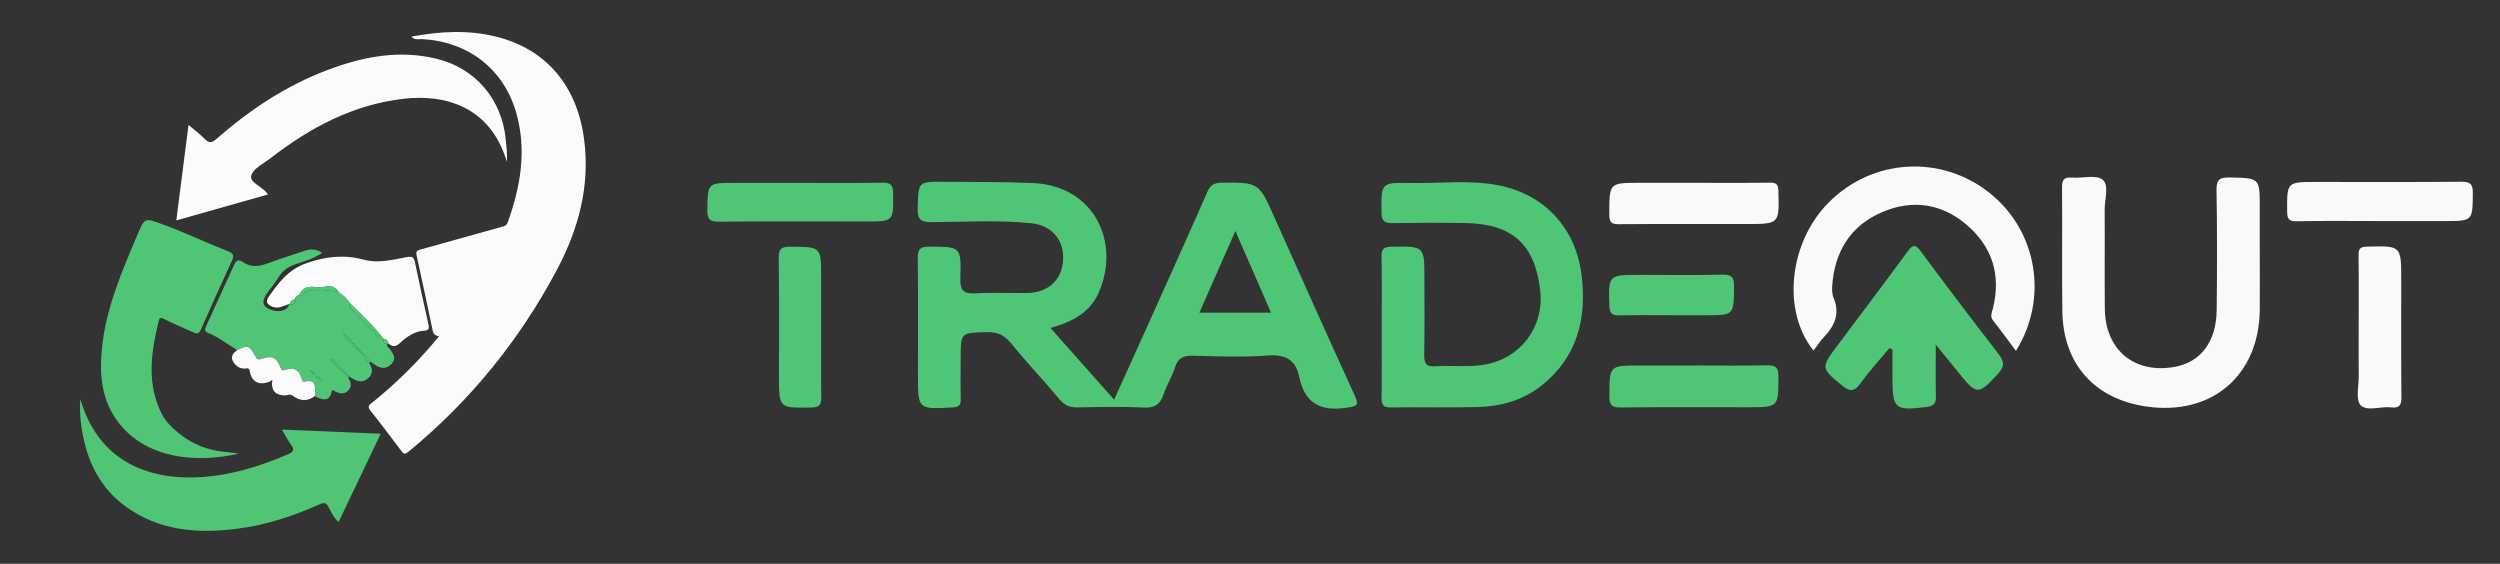 <?xml version="1.0" encoding="UTF-8"?><svg id="Layer_1" xmlns="http://www.w3.org/2000/svg" viewBox="0 0 1011 228"><rect x="0" y="0" width="1011" height="228" fill="#333333" stroke="none"/><defs><style>.cls-1{fill:#f9f9f9;}.cls-2{fill:#fbfbfb;}.cls-3{fill:#50c576;}.cls-4{fill:#4fc576;}</style></defs><g><path class="cls-4" d="M424.8,132.61c8.78,9.89,17.01,19.18,25.75,29.03,5.18-11.47,10.04-22.17,14.86-32.89,7.65-17.03,15.34-34.03,22.83-51.13,1.23-2.8,2.73-3.72,5.75-3.74,15.08-.09,15.03-.16,21.3,13.83,10.78,24.06,21.53,48.14,32.51,72.11,1.97,4.3,.86,4.44-3.3,5.07-10.49,1.6-16.91-1.85-19.09-12.45-1.44-7.02-5.62-9.19-12.8-8.67-9.91,.72-19.91,.38-29.86,.09-3.96-.12-6.36,.77-7.63,4.8-1.18,3.73-3.34,7.16-4.6,10.87-1.34,3.93-3.42,5.49-7.81,5.28-8.91-.41-17.86-.25-26.78-.06-3.18,.07-5.37-.74-7.49-3.28-6.36-7.64-13.26-14.85-19.51-22.58-2.79-3.45-5.7-4.7-10.05-4.57-10.39,.3-10.39,.09-10.39,10.7,0,5.49-.1,10.98,.04,16.47,.06,2.45-.81,3.13-3.24,3.26-14.08,.8-14.07,.87-14.07-13.05,0-15.78,.1-31.56-.07-47.34-.04-3.57,.96-4.63,4.59-4.62,12.75,.05,13.02-.08,12.62,12.78-.16,5.14,1.44,6.4,6.3,6.1,6.84-.42,13.73-.03,20.6-.12,8.63-.13,14.21-5.26,14.66-13.32,.45-8.04-4.45-14.06-13-14.92-13.34-1.33-26.76-.51-40.13-.42-4.58,.03-5.81-1.19-5.68-5.72,.3-10.62,.07-10.69,10.51-10.61,12.01,.09,24.03,0,36.02,.51,25.02,1.07,35.5,24.09,26.75,44.16-3.48,7.98-10.42,11.97-19.58,14.42Zm74.79-39.19c-5.13,11.63-9.77,22.16-14.57,33.02h28.99c-4.71-10.79-9.27-21.22-14.42-33.02Z"/><path class="cls-4" d="M558.76,132.11c0-9.43,.11-18.86-.07-28.29-.06-3.15,.93-4.02,4.08-4.06,13.26-.18,13.26-.28,13.26,12.78,0,10.29,.12,20.57-.07,30.86-.06,3.42,.67,5.01,4.48,4.73,6.66-.5,13.36,.49,20.02-.69,14.61-2.57,24.14-15.37,22.38-30.2-2.17-18.34-11.18-26.61-29.83-27.02-9.95-.22-19.91-.15-29.86,.02-3.3,.06-4.44-.89-4.48-4.33-.13-11.95-.26-12.14,11.62-11.9,11.98,.24,24.08-1.41,35.94,.98,18.59,3.76,31.07,17.37,33.37,36.38,2.11,17.48-1.71,33.09-16.25,44.59-7.39,5.85-16.14,8.36-25.38,8.63-11.83,.35-23.68,0-35.52,.17-3,.04-3.79-1.01-3.75-3.84,.14-9.6,.05-19.2,.05-28.8Z"/><path class="cls-1" d="M913.85,102c0,7.71,.05,15.42,0,23.14-.19,26.58-19.25,42.99-45.61,39.29-21.22-2.98-33.95-17.2-34.23-38.71-.22-16.62,.03-33.25-.12-49.87-.03-3.14,.77-4.29,4-4.03,4.23,.35,9.79-1.29,12.4,.84,2.77,2.26,.79,8.02,.83,12.24,.12,13.37-.08,26.74,.08,40.1,.2,16.59,12.03,26.28,28.23,23.37,10.55-1.9,16.86-10.19,17-23,.17-16.11,.22-32.22-.07-48.33-.08-4.38,1.2-5.37,5.4-5.27,12.08,.27,12.08,.08,12.08,12.23,0,6,0,12,0,18Z"/><path class="cls-1" d="M815.25,141.9c-3.27-4.36-6.15-8.38-9.23-12.25-1.37-1.72-.49-3.26-.1-4.84,3.39-13.63-.23-25.18-10.89-34.14-10.06-8.45-21.75-10.02-33.72-4.96-12.85,5.43-19.33,15.86-20.35,29.67-.12,1.68-.1,3.57,.54,5.07,2.71,6.44,.39,11.41-4.03,16.02-1.52,1.59-2.71,3.5-4.08,5.29-12.89-15.99-9.96-43.75,6.2-59.95,17.7-17.75,45.43-19.36,65.01-3.78,19.19,15.27,23.95,42.61,10.64,63.87Z"/><path class="cls-4" d="M782.83,139.35c0,8.03-.12,14.53,.05,21.03,.07,2.85-.99,3.85-3.76,4.2-12.93,1.6-13.82,.88-13.82-12.11,0-3.71,0-7.41,0-11.12-.42-.18-.84-.35-1.26-.53-3.95,4.75-8.15,9.32-11.75,14.32-2.5,3.48-4.42,3.15-7.38,.74-8.48-6.92-8.6-7.14-2.01-15.96,9.54-12.76,19.17-25.45,28.59-38.3,2.16-2.95,3.21-2.77,5.32,.08,10.31,13.89,20.74,27.7,31.34,41.36,2.42,3.12,2.62,5.09-.19,8.15-7.78,8.47-8.58,8.61-15.53-.04-2.86-3.57-5.77-7.1-9.6-11.81Z"/><path class="cls-1" d="M961.74,89.39c-10.96,0-21.92-.14-32.88,.09-3.27,.07-3.93-.94-3.94-4.01-.07-11.89-.18-11.89,11.92-11.89,19.52,0,39.05,.09,58.57-.08,3.58-.03,4.63,.92,4.6,4.55-.1,11.35,.05,11.35-11.54,11.35-8.91,0-17.81,0-26.72,0Z"/><path class="cls-4" d="M323.39,73.95c11.15,0,22.3,.13,33.44-.08,3.42-.06,4.35,1.01,4.37,4.35,.08,11.34,.21,11.34-11.13,11.34-19.72,0-39.45-.11-59.17,.09-3.84,.04-4.92-.95-4.86-4.82,.18-10.87-.01-10.87,11.1-10.87,8.75,0,17.49,0,26.24,0Z"/><path class="cls-1" d="M953.85,132.03c0-9.58,.08-19.17-.05-28.75-.04-2.56,.51-3.45,3.32-3.53,13.94-.4,13.94-.5,13.94,13.5,0,15.74-.08,31.49,.07,47.23,.03,3.25-.68,4.69-4.2,4.27-4.2-.5-9.8,1.76-12.3-.89-2.09-2.22-.72-7.74-.76-11.81-.06-6.67-.02-13.35-.02-20.02Z"/><path class="cls-1" d="M685.36,73.93c10.11,0,20.22,.08,30.32-.06,2.61-.04,3.43,.59,3.5,3.35,.35,13.37,.45,13.37-12.93,13.37-17.13,0-34.26-.07-51.39,.07-3.02,.03-4.06-.53-4.06-3.85,0-12.88-.15-12.88,12.46-12.88,7.37,0,14.73,0,22.1,0Z"/><path class="cls-4" d="M685.64,147.8c9.6,0,19.19,.13,28.79-.07,3.38-.07,4.78,.61,4.77,4.42-.03,12.54,.14,12.54-12.41,12.54-17.14,0-34.27-.1-51.41,.09-3.64,.04-4.57-1.03-4.55-4.59,.06-12.38-.08-12.38,12.19-12.38,7.54,0,15.08,0,22.62,0Z"/><path class="cls-4" d="M332.07,132.28c0,9.41-.08,18.83,.05,28.24,.04,2.89-.45,4.2-3.86,4.27-13.25,.25-13.25,.39-13.25-12.76,0-15.92,.11-31.84-.09-47.75-.05-3.66,1.06-4.55,4.61-4.52,12.54,.08,12.54-.06,12.54,12.5,0,6.68,0,13.35,0,20.03Z"/><path class="cls-4" d="M675.82,127.48c-7.02,0-14.03-.1-21.05,.05-2.79,.06-3.83-.69-3.93-3.69-.43-12.68-.53-12.68,12.26-12.68,11.12,0,22.25,.19,33.37-.1,4-.11,4.82,1.22,4.78,4.92-.12,11.5,.03,11.5-11.57,11.5-4.62,0-9.24,0-13.86,0Z"/></g><g><path class="cls-2" d="M166.41,14.8c11.52-2.14,22.96-2.81,34.31,.04,20.09,5.04,32.47,19.67,35.42,40.97,2.68,19.31-2.23,37.04-11.18,53.78-15.11,28.26-34.98,52.74-59.81,73.11-1.28,1.05-1.85,.99-2.78-.24-4.15-5.52-8.29-11.06-12.61-16.45-1.42-1.78-.31-2.35,.83-3.27,8.59-6.87,16.44-14.53,23.66-22.83,1.07-1.23,2.11-2.5,3.32-3.93-1.53-.2-2.29-.86-2.58-2.22-2.13-10.18-4.28-20.36-6.53-30.52-.45-2.03,.78-2.12,2.1-2.48,10.76-2.99,21.5-6.02,32.26-9,1.09-.3,2-.49,2.47-1.77,5.22-14.4,7.76-29.04,3.54-44.15-4.97-17.78-19.38-29.01-38.06-30.02-1.42-.08-3.08,.56-4.37-1Z"/><path class="cls-2" d="M204.97,65.44c-6.78-22.95-25.83-27.25-41.29-25.55-20.6,2.26-38.14,11.6-54.25,24.06-2.86,2.21-7.16,4.28-7.84,7.12-.7,2.92,4.69,4.3,6.78,7.57-12.27,3.47-24.49,6.93-37.07,10.49,1.65-12.93,3.25-25.48,4.93-38.61,2.44,2.07,4.6,3.69,6.49,5.59,1.66,1.66,2.74,1.9,4.72,.16,13.52-11.87,28.33-21.72,45.28-28.07,14.31-5.36,28.93-8.17,44.11-4.37,15.49,3.87,26.06,16.34,27.65,32.27,.28,2.83,.75,5.66,.47,9.36Z"/><path class="cls-3" d="M32.47,161.38c7.48,25.54,27.97,32.94,49.04,31.55,12.18-.8,23.67-4.38,34.83-9.16,2.18-.93,2.99-1.79,1.33-3.97-1.31-1.72-2.26-3.7-3.69-6.09,13.48,.57,26.44,1.13,39.98,1.7-5.75,12.06-11.35,23.79-17.04,35.71-2-1.78-2.96-4.03-4.07-6.09-.96-1.79-1.87-1.89-3.6-1.1-10.84,4.92-22.11,8.51-33.96,9.97-15.64,1.93-30.76,.7-44.11-8.8-10.97-7.81-16.19-19.02-18.18-31.99-.55-3.58-.82-7.19-.54-11.73Z"/><path class="cls-3" d="M96.61,183.43c-18.29,4.22-37.86,1.57-48.75-12.63-6.78-8.83-7.69-19.14-6.65-29.77,1.61-16.41,8.1-31.33,14.44-46.27,2.89-6.8,2.87-6.69,9.97-4.09,9.07,3.32,17.79,7.46,26.76,11.02,2.04,.81,2.33,1.76,1.43,3.71-4.27,9.26-8.46,18.55-12.58,27.88-.72,1.62-1.48,1.85-2.98,1.15-3.97-1.84-8.06-3.45-11.95-5.45-1.67-.85-1.9-.08-2.18,1.08-3.04,12.66-4.93,25.3,1.45,37.58,1.57,3.02,4.06,5.35,6.64,7.48,5.49,4.51,11.83,7.03,18.93,7.63,1.62,.14,3.23,.4,5.46,.68Z"/><path class="cls-3" d="M157.03,138.83c-1.15,.89-.08,1.52,.35,2.05,1.73,2.09,3.13,4.28,.64,6.59-2.38,2.2-4.84,1.3-7.1-.47-.34-.27-.71-.5-1.07-.74-.95-1.24-1.71-2.66-3.26-3.31-.23-.23-.46-.46-.68-.69-.16-.28-.32-.55-.47-.83-.22-.22-.44-.45-.66-.67-.2-.22-.39-.44-.59-.67-.44-.47-.69-1.63-1.53-.86-.35,.33,.49,1,1.07,1.29,.22,.22,.45,.43,.67,.65,.22,.22,.44,.44,.66,.66,.23,.21,.46,.42,.69,.63,.22,.22,.43,.44,.65,.66,.57,1.53,1.89,2.47,2.9,3.66,1.3,2.15,1.76,4.28-.41,6.16-2.76,2.4-5.25,.92-7.7-.67-.22-.22-.44-.44-.65-.66-.22-.22-.44-.44-.66-.66-.22-.22-.44-.44-.66-.66-.22-.22-.44-.44-.66-.66-.22-.22-.44-.44-.66-.66-.52-1.02-1.33-1.74-2.33-2.26-.23-.23-.45-.46-.68-.69-.37-.51-.66-1.19-1.49-.65,.37,.35,.74,.7,1.1,1.06,.22,.22,.44,.44,.66,.65,.5,1.03,1.37,1.68,2.32,2.25,.22,.22,.44,.44,.66,.66,.22,.22,.44,.44,.66,.66,.22,.22,.44,.44,.66,.66,.22,.22,.45,.45,.67,.67,.23,.23,.46,.46,.69,.69,1.12,1.83,1.61,3.76-.14,5.39-2.12,1.97-4.28,.69-6.35-.38-.83,4.15-2.61,4.78-7.08,2.54,.08-.42,.25-.84,.24-1.25-.06-2.65,.35-5.72-4.04-4.64-1.27,.31-1.27-.68-1.54-1.54-1.05-3.32-3.04-4.34-6.51-3.25-1.14,.36-1.41,.37-1.94-.94-1.67-4.12-3.38-4.93-7.58-3.5-1.56,.53-1.97,.03-2.59-1.05-2.53-4.44-2.94-4.56-7.37-2.45-3.89-2.41-7.51-5.27-11.8-6.98-1.48-.59-1.34-1.48-.83-2.6,3.83-8.37,7.69-16.73,11.48-25.12,.81-1.78,1.95-1.98,3.38-.96,3.36,2.37,6.73,1.84,10.32,.49,4.82-1.81,9.75-3.32,14.63-4.97,2.36-.8,4.66-.93,7.17,.79-3.37,2.33-7.03,3.38-10.58,4.53-3.09,1-5.42,2.63-7.11,5.43-1.36,2.25-3.09,4.26-4.62,6.41-2.53,3.56-1.72,5.77,2.52,6.94,3.07,.85,5.87-.28,6.61-2.66,.13,.04,.18,.13,.16,.27,1.5,0,2.67-.28,2.06-2.23,.14-.99,.88-1.37,1.7-1.68,.29,.76,.87,.66,1.21,.19,1.65-2.29,4.04-2.03,6.44-2.15,2.8-.14,5.5,.42,8.25,.67,1.99,1.31,3.64,2.96,4.96,4.96-1.19,.83-.21,1.52,.26,2.02,3.88,4.07,7.81,8.1,11.75,12.12,.33,.34,.85,.8,1.19-.07l.08,.08c-.26,1.66,.25,2.17,1.91,1.91v-.17Zm-27.06,14.77c-.21,.44-.1,.6,.39,.45-.15-.13-.3-.27-.45-.4-.22-.22-.44-.43-.67-.65-.19-.53-.52-.92-1.09-1.05-.02,0-.21,.35-.15,.47,.26,.55,.7,.76,1.3,.53-.09,.54,.12,.78,.67,.66Zm-3.34-2.6l.35,.47c.08-.13,.16-.25,.24-.38-.19-.04-.38-.08-.57-.12,.18-.48-.12-.68-.49-.85-.22-.09-.44-.18-.66-.27-.14,.4,.14,.47,.42,.53,.23,.2,.47,.41,.7,.61Zm16.29-11.77c-1.27-2.48-2.59-3.55-4.14-4.39,.76,1.61,1.81,2.94,4.14,4.39Z"/><path class="cls-2" d="M141.84,122.94c-1.31-1.99-2.97-3.64-4.96-4.96-1.18-1.84-2.78-2.46-4.99-2.09-1.69,.28-3.47,.28-5.18,.12-2.74-.25-4.56,.86-5.73,3.26-.82,.3-1.56,.69-1.7,1.68-.85,.59-2.22,.7-2.06,2.23,.02-.14-.03-.23-.16-.27-2.25,.62-4.28,2.16-6.89,1.13-2.1-.83-2.93-1.98-1.56-3.93,4.04-5.77,7.88-11.09,15.43-13.72,7.99-2.78,15.3-3.49,23.32-1.33,5.75,1.55,11.57-.11,17.27-1.1,2.3-.4,2.8,.28,3.21,2.26,1.73,8.36,3.56,16.7,5.44,25.03,.33,1.49,.13,2.38-1.51,2.46-4.1,.2-7.22,2.39-10.04,5.04-1.65,1.55-3.09,1.61-4.69,.09,0,0,0,.17,0,.17-.02-1.26-.82-1.73-1.91-1.91,0,0-.08-.08-.08-.08-3.88-5.18-8.61-9.55-13.2-14.06Z"/><path class="cls-2" d="M95.9,141.6c4.44-2.11,4.84-1.98,7.37,2.45,.62,1.08,1.03,1.58,2.59,1.05,4.2-1.43,5.91-.62,7.58,3.5,.53,1.31,.8,1.29,1.94,.94,3.48-1.09,5.46-.07,6.51,3.25,.27,.86,.27,1.85,1.54,1.54,4.39-1.08,3.98,1.99,4.04,4.64,0,.41-.15,.83-.24,1.25q-4.24,3.29-9.15-.36c-.87-.65-1.66,.02-2.49,.04-3.9,.11-5.76-1.64-5.62-5.3,.15-.31,.5-.66-.05-.89-.1-.04-.36,.3-.55,.47-4.26,1.88-7.49,.54-8.33-3.92-.37-1.96-1.28-1.16-2.22-1.19-2.17-.07-3.74-1.28-4.67-3.08-1.01-1.95,.24-3.29,1.74-4.39Z"/><path class="cls-3" d="M141.84,122.94c4.59,4.51,9.32,8.89,13.2,14.06-.34,.87-.86,.41-1.19,.07-3.94-4.02-7.87-8.04-11.75-12.12-.47-.5-1.45-1.19-.26-2.02Z"/><path class="cls-3" d="M120.99,119.27c1.17-2.39,2.99-3.51,5.73-3.26,1.71,.16,3.49,.16,5.18-.12,2.2-.37,3.8,.25,4.99,2.09-2.75-.24-5.45-.81-8.25-.67-2.4,.12-4.79-.14-6.44,2.15-.34,.46-.92,.57-1.21-.19Z"/><path class="cls-3" d="M142.91,139.23c-2.33-1.45-3.37-2.78-4.14-4.39,1.54,.84,2.86,1.9,4.14,4.39Z"/><path class="cls-3" d="M146.59,142.93c1.55,.65,2.31,2.07,3.26,3.31-.19,.17-.37,.35-.56,.52-1.01-1.19-2.33-2.13-2.9-3.66,0,0,.21-.18,.21-.18Z"/><path class="cls-3" d="M117.23,123.18c-.16-1.52,1.21-1.64,2.06-2.23,.61,1.94-.57,2.23-2.06,2.23Z"/><path class="cls-3" d="M155.12,137.08c1.09,.18,1.9,.65,1.91,1.91-1.66,.26-2.17-.25-1.91-1.91Z"/><path class="cls-3" d="M135.56,146.7c.99,.53,1.81,1.25,2.32,2.27-.14,.12-.28,.24-.42,.36-.95-.57-1.82-1.22-2.32-2.25,.14-.12,.28-.25,.41-.38Z"/><path class="cls-3" d="M143.72,140.5c-.58-.29-1.42-.96-1.07-1.29,.84-.78,1.09,.39,1.53,.86-.17,.13-.32,.27-.46,.43Z"/><path class="cls-3" d="M129.3,152.94c-.6,.23-1.04,.02-1.3-.53-.05-.11,.13-.47,.15-.47,.57,.13,.9,.52,1.09,1.05,0,0,.06-.05,.06-.05Z"/><path class="cls-3" d="M134.49,146.43l-1.1-1.06c.83-.54,1.12,.14,1.49,.65-.14,.13-.26,.26-.38,.41Z"/><path class="cls-3" d="M144.18,140.07c.2,.22,.39,.44,.59,.67-.13,.13-.26,.27-.38,.42-.22-.22-.45-.43-.67-.65,.14-.16,.29-.31,.46-.43Z"/><path class="cls-3" d="M145.04,141.81c-.22-.22-.44-.44-.66-.66,.12-.14,.25-.28,.38-.42,.22,.22,.44,.45,.66,.67-.14,.13-.26,.26-.38,.41Z"/><path class="cls-3" d="M145.43,141.41c.16,.28,.32,.55,.47,.83l-.17,.21c-.23-.21-.46-.42-.69-.63,.12-.14,.25-.28,.38-.41Z"/><path class="cls-3" d="M145.9,142.24c.23,.23,.45,.46,.68,.69,0,0-.2,.17-.2,.17-.22-.22-.43-.44-.65-.66,0,0,.17-.21,.17-.21Z"/><path class="cls-3" d="M134.88,146.02c.23,.23,.45,.46,.68,.69-.13,.13-.27,.26-.41,.38-.22-.22-.44-.44-.66-.65,.12-.14,.25-.28,.38-.41Z"/><path class="cls-3" d="M137.88,148.97c.22,.22,.44,.44,.66,.66-.14,.12-.28,.24-.42,.36-.22-.22-.44-.44-.66-.66,.13-.12,.27-.24,.42-.36Z"/><path class="cls-3" d="M125.92,150.38c-.29-.06-.56-.14-.42-.53,.22,.09,.44,.18,.66,.27-.08,.09-.16,.18-.24,.26Z"/><path class="cls-3" d="M138.54,149.63c.22,.22,.44,.44,.66,.66-.14,.12-.28,.24-.42,.37-.22-.22-.44-.44-.66-.66,.13-.12,.27-.24,.42-.36Z"/><path class="cls-3" d="M126.62,151c-.23-.2-.47-.41-.7-.61,.08-.09,.16-.17,.24-.26,.37,.17,.67,.37,.49,.85l-.02,.03Z"/><path class="cls-3" d="M139.2,150.29c.22,.22,.44,.44,.66,.66-.14,.12-.28,.24-.42,.37-.22-.22-.44-.44-.66-.66,.13-.12,.27-.25,.42-.36Z"/><path class="cls-3" d="M126.65,150.97c.19,.04,.38,.08,.57,.12-.08,.13-.16,.25-.24,.38-.12-.16-.24-.31-.35-.47,0,0,.02-.03,.02-.03Z"/><path class="cls-3" d="M139.86,150.95c.22,.22,.44,.44,.66,.66-.14,.12-.28,.24-.41,.37-.22-.22-.45-.45-.67-.67,.13-.12,.27-.25,.42-.36Z"/><path class="cls-3" d="M140.52,151.61c.22,.22,.44,.44,.65,.66-.12,.14-.24,.27-.37,.4-.23-.23-.46-.46-.69-.69,.13-.13,.26-.25,.41-.37Z"/><path class="cls-3" d="M129.97,153.6c-.56,.12-.76-.11-.67-.66,0,0-.06,.05-.06,.05,.22,.22,.44,.43,.67,.65,0,0,.06-.04,.06-.04Z"/><path class="cls-3" d="M129.91,153.64c.15,.13,.3,.27,.45,.4-.48,.15-.6,0-.38-.45,0,0-.06,.04-.06,.04Z"/></g></svg>